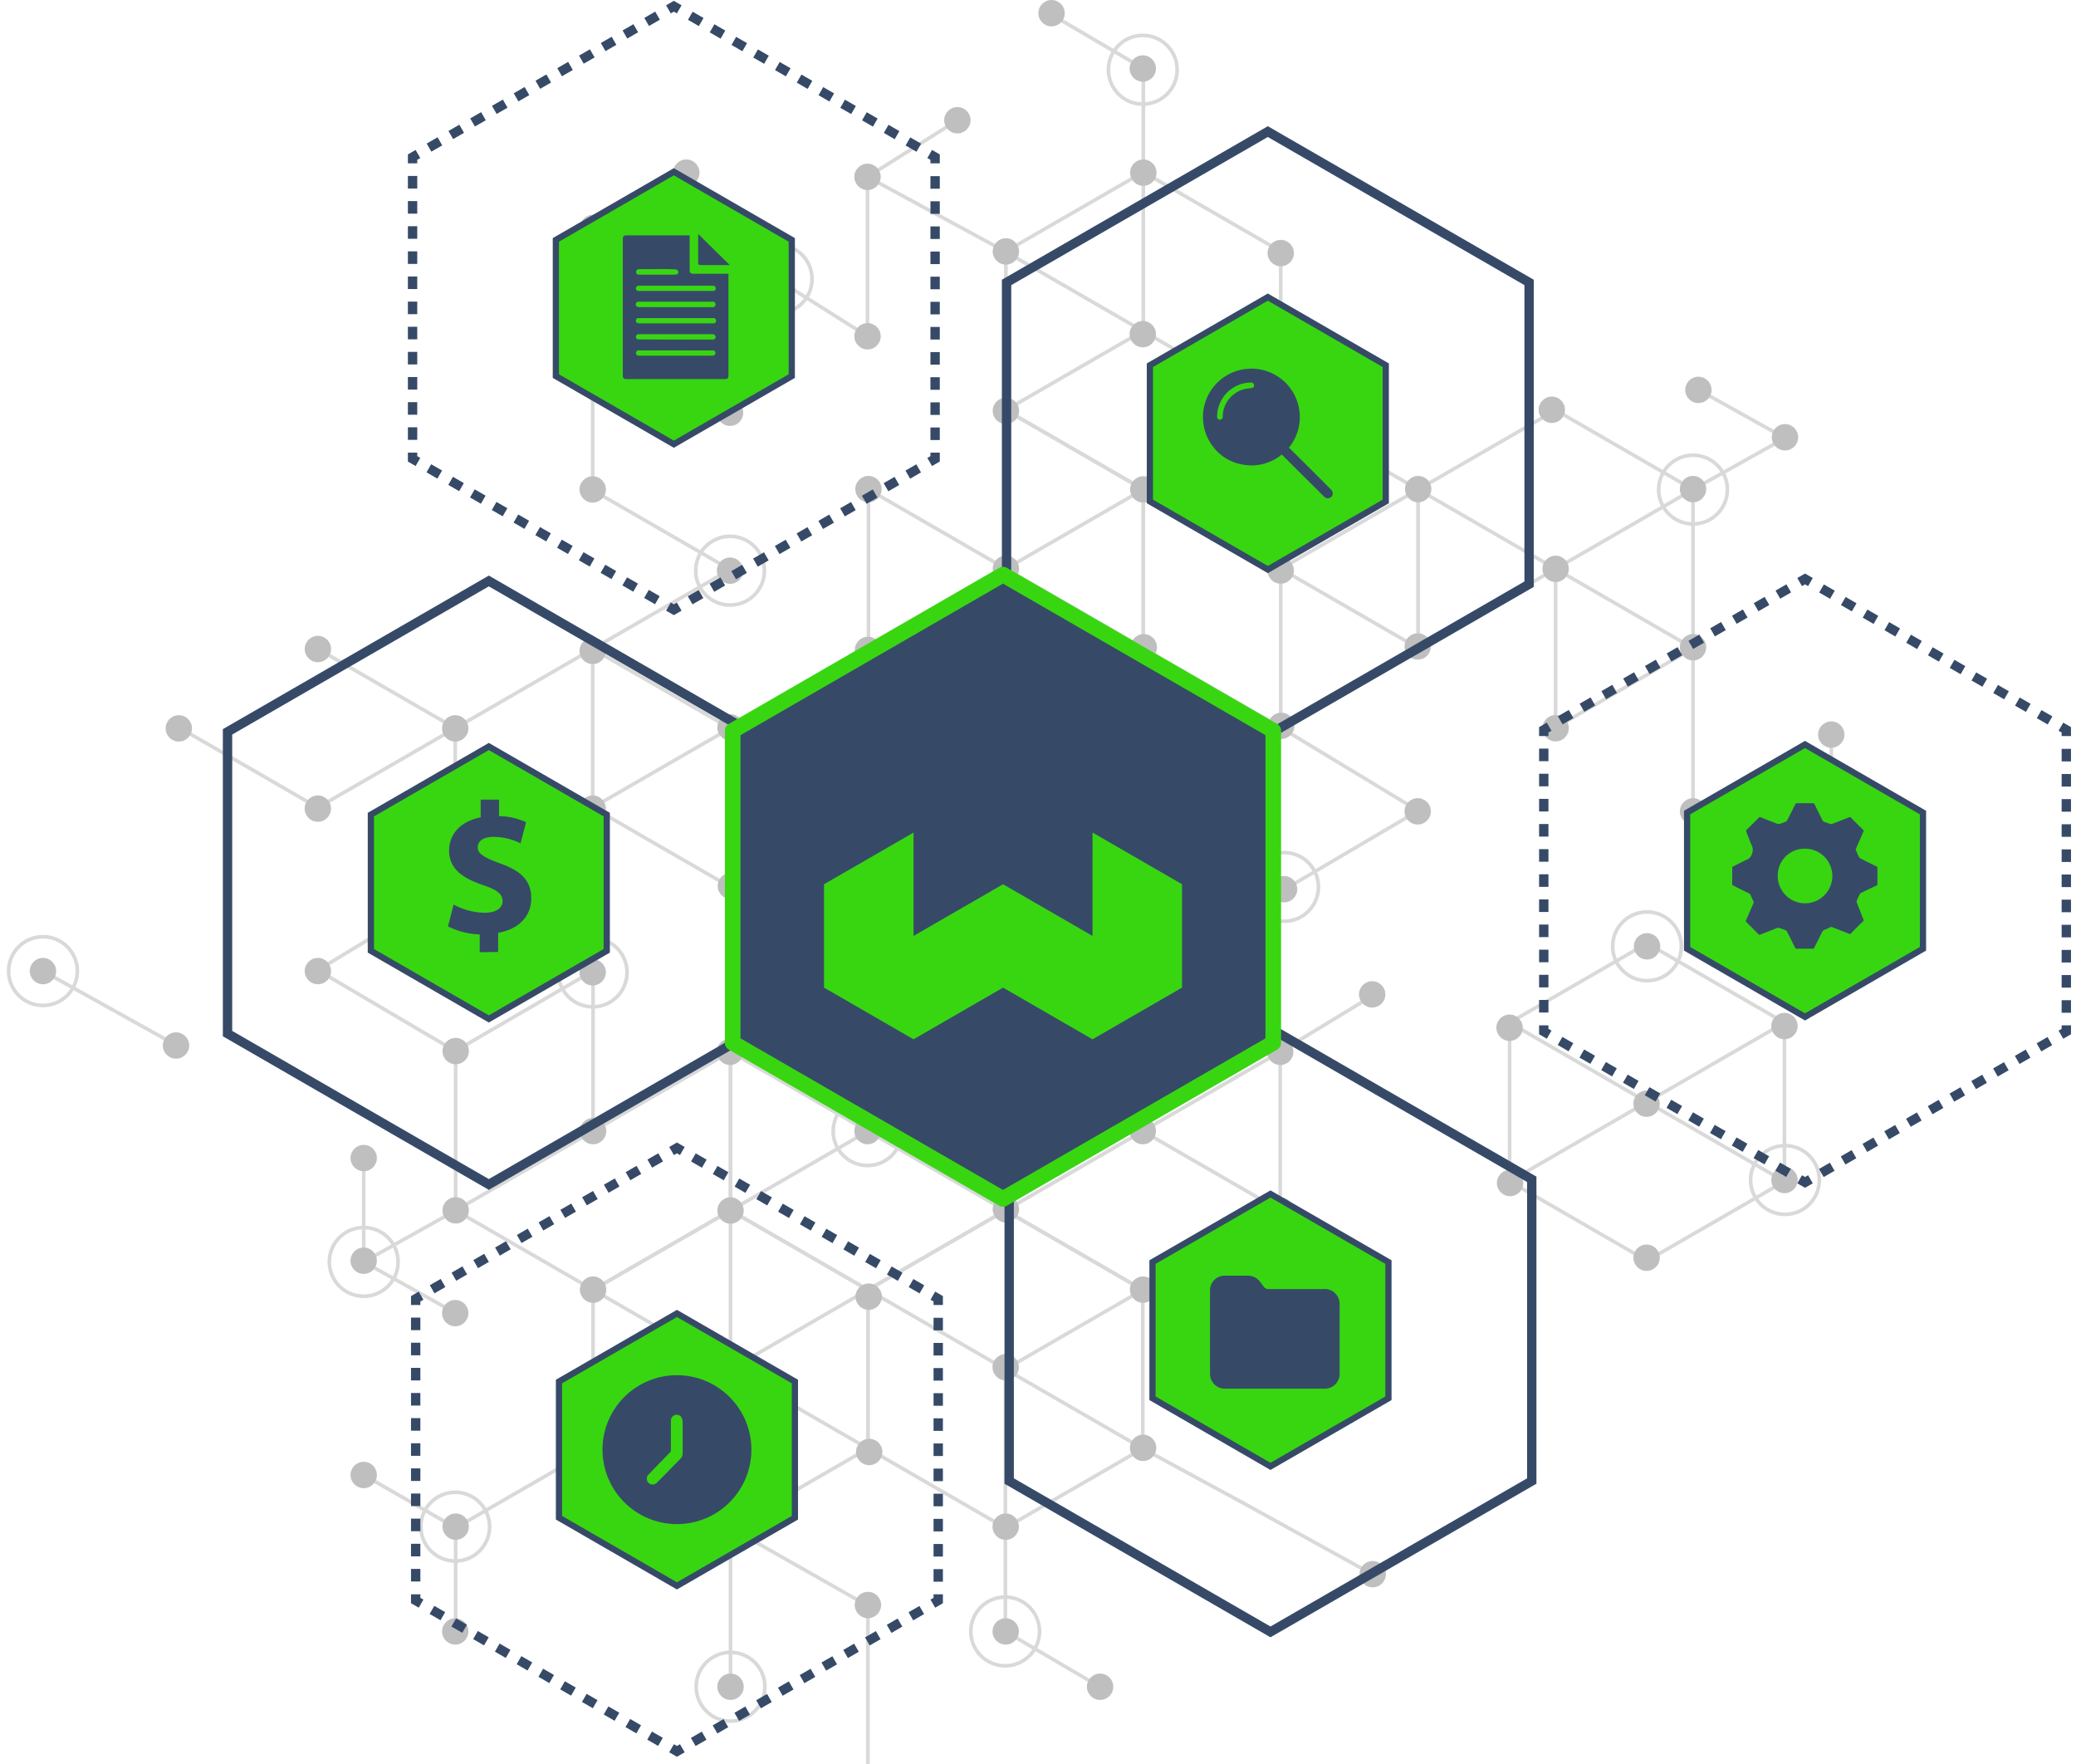 <svg xmlns="http://www.w3.org/2000/svg" width="286" height="243" viewBox="0 0 286 243">
    <g fill="none" fill-rule="evenodd">
        <g opacity=".5" transform="translate(1)">
            <path stroke="#B3B3B3" stroke-width=".5" d="M99.585 78.45L80.65 89.38v21.861l18.935 10.93 18.93-10.93v-21.86"/>
            <path stroke="#B3B3B3" stroke-width=".5" d="M80.65 89.38l18.935 10.93V144.29"/>
            <path stroke="#B3B3B3" stroke-width=".5" d="M118.515 89.38l-18.93 10.93-18.935 10.931"/>
            <path stroke="#B3B3B3" stroke-width=".5" d="M99.585 100.31l18.93 10.931 13.01 7.906 6.05 3.678V78.347l18.934-10.93M42.785 111.25L23.85 100.315M42.785 89.38l18.93 10.93v21.874l-18.93 11.455 18.93 11.145 18.935-11.02"/>
            <path stroke="#B3B3B3" stroke-width=".5" d="M80.65 89.38l-18.935 10.93-18.93 10.931M99.585 78.45L80.65 67.52V31.399l12.975-7.618M106.137 38.527l12.378 7.794M23.85 144.29L4.92 133.764M244.833 162.73v-21.86l-18.93-10.93-18.935 10.93v21.86l18.934 10.931z"/>
            <path stroke="#B3B3B3" stroke-width=".5" d="M244.833 140.87l-18.93 10.93-18.935 10.93M137.575 56.486l18.934 10.93v21.861l-18.934 10.935-18.93-10.935v-21.86"/>
            <path stroke="#B3B3B3" stroke-width=".5" d="M118.644 67.417l18.93 10.93 18.935 10.93M137.575 78.347l-18.93 10.93M137.575 56.486v-21.86l18.934-10.93 18.93 10.93v21.86l-18.93 10.93z"/>
            <path stroke="#B3B3B3" stroke-width=".5" d="M175.315 56.486l-18.935-10.93-18.934-10.93-18.93-10.265V46.3M194.375 89.286v-21.86l18.93-10.931 18.935 10.93v21.861l-18.935 10.93"/>
            <path stroke="#B3B3B3" stroke-width=".5" d="M232.24 53.281l12.666 7.06-12.666 7.084-18.935 10.93v21.874"/>
            <path stroke="#B3B3B3" stroke-width=".5" d="M194.375 67.425l18.93 10.93 18.935 10.931V111.8l19.046 10.526V100.78M194.375 89.286l18.934-10.93M156.51 89.277v-21.86l18.93-10.93 18.935 10.93v21.86l-18.935 10.935z"/>
            <path stroke="#B3B3B3" stroke-width=".5" d="M194.375 67.417l-18.935 10.93v21.878l18.935 11.454-18.935 11.146-19.004-11.064"/>
            <path stroke="#B3B3B3" stroke-width=".5" d="M156.51 67.417l18.93 10.93 18.935 10.93M137.575 56.486l18.934-10.93V9.436l-12.975-7.619M130.893 16.563l-12.378 7.798M118.571 177.665v21.865l-18.93 10.93-18.935-10.93v-21.865l18.935-10.93z"/>
            <path stroke="#B3B3B3" stroke-width=".5" d="M99.64 166.722V188.6l-18.934 10.93-18.93 10.93v14.265"/>
            <path stroke="#B3B3B3" stroke-width=".5" d="M118.571 199.53l-18.93-10.93-18.935-10.935M118.571 177.67l-18.93 10.93M156.436 177.674l-18.93-10.93v-21.861l18.93-10.93 18.935 10.93v21.86"/>
            <path stroke="#B3B3B3" stroke-width=".5" d="M137.506 166.744l18.93-10.93V111.76"/>
            <path stroke="#B3B3B3" stroke-width=".5" d="M175.371 166.744l-18.935-10.93-18.93-10.931"/>
            <path stroke="#B3B3B3" stroke-width=".5" d="M156.436 155.813l18.935-10.93 13.01-7.906M156.436 177.674v21.86l-18.93 10.931-18.935-10.93v-21.861l18.935-10.93z"/>
            <path stroke="#B3B3B3" stroke-width=".5" d="M118.571 177.674l18.935 10.93 18.93 10.93 14.209 7.704 17.392 9.599M99.64 144.874v21.861l-18.934 10.93-18.93-10.93v-21.86"/>
            <path stroke="#B3B3B3" stroke-width=".5" d="M61.775 180.884l-12.67-7.064 12.67-7.085 18.93-10.93V133.93M99.64 144.874l-18.934 10.93M137.506 144.883v21.86l-18.935 10.931-18.93-10.93v-21.861l18.93-10.93z"/>
            <path stroke="#B3B3B3" stroke-width=".5" d="M99.64 166.744l18.931-10.93V133.94l-18.93-11.455"/>
            <path stroke="#B3B3B3" stroke-width=".5" d="M137.506 166.744l-18.935-10.93-18.93-10.931M49.105 203.174l12.67 7.287M49.105 159.517v14.303M118.571 242.998v-21.8l-18.93-10.737v22.007M156.436 177.674l-18.93 10.93v36.121l12.975 7.618M206.968 140.87l37.865 21.86"/>
            <circle cx="80.654" cy="67.417" r="1.817" fill="gray"/>
            <circle cx="42.793" cy="89.402" r="1.817" fill="gray"/>
            <circle cx="42.785" cy="111.383" r="1.817" fill="gray"/>
            <circle cx="23.635" cy="100.332" r="1.817" fill="gray"/>
            <circle cx="4.92" cy="133.764" r="1.817" fill="gray"/>
            <circle cx="23.248" cy="144.015" r="1.817" fill="gray"/>
            <circle cx="61.715" cy="100.332" r="1.817" fill="gray"/>
            <circle cx="61.775" cy="122.172" r="1.817" fill="gray"/>
            <circle cx="80.65" cy="111.383" r="1.817" fill="gray"/>
            <circle cx="42.793" cy="133.764" r="1.817" fill="gray"/>
            <circle cx="80.654" cy="45.921" r="1.817" fill="gray"/>
            <circle cx="80.714" cy="31.399" r="1.817" fill="gray"/>
            <circle cx="93.548" cy="23.781" r="1.817" fill="gray"/>
            <circle cx="99.576" cy="56.856" r="1.817" fill="gray"/>
            <circle cx="106.137" cy="38.604" r="1.817" fill="gray"/>
            <circle cx="118.515" cy="46.321" r="1.817" fill="gray"/>
            <circle cx="118.515" cy="24.361" r="1.817" fill="gray"/>
            <circle cx="130.893" cy="16.563" r="1.817" fill="gray"/>
            <circle cx="137.575" cy="34.63" r="1.817" fill="gray"/>
            <circle cx="137.575" cy="56.594" r="1.817" fill="gray"/>
            <circle cx="175.315" cy="56.486" r="1.817" fill="gray"/>
            <circle cx="156.436" cy="46.024" r="1.817" fill="gray"/>
            <circle cx="156.509" cy="67.417" r="1.817" fill="gray"/>
            <circle cx="156.574" cy="89.157" r="1.817" fill="gray"/>
            <circle cx="194.31" cy="89.05" r="1.817" fill="gray"/>
            <circle cx="213.309" cy="78.356" r="1.817" fill="gray"/>
            <circle cx="213.309" cy="100.311" r="1.817" fill="gray"/>
            <circle cx="194.31" cy="111.761" r="1.817" fill="gray"/>
            <circle cx="175.9" cy="122.485" r="1.817" fill="gray"/>
            <circle cx="156.574" cy="112.264" r="1.817" fill="gray"/>
            <circle cx="156.436" cy="133.953" r="1.817" fill="gray"/>
            <circle cx="175.371" cy="144.883" r="1.817" fill="gray"/>
            <circle cx="137.575" cy="145.205" r="1.817" fill="gray"/>
            <circle cx="188.037" cy="136.973" r="1.817" fill="gray"/>
            <circle cx="232.24" cy="89.157" r="1.817" fill="gray"/>
            <circle cx="251.286" cy="101.187" r="1.817" fill="gray"/>
            <circle cx="251.286" cy="122.172" r="1.817" fill="gray"/>
            <circle cx="232.24" cy="111.761" r="1.817" fill="gray"/>
            <circle cx="175.436" cy="78.588" r="1.817" fill="gray"/>
            <circle cx="175.504" cy="99.984" r="1.817" fill="gray"/>
            <circle cx="175.44" cy="34.858" r="1.817" fill="gray"/>
            <circle cx="156.509" cy="23.781" r="1.817" fill="gray"/>
            <circle cx="212.785" cy="56.443" r="1.817" fill="gray"/>
            <circle cx="194.375" cy="67.374" r="1.817" fill="gray"/>
            <circle cx="225.842" cy="152.028" r="1.817" fill="gray"/>
            <circle cx="244.837" cy="141.334" r="1.817" fill="gray"/>
            <circle cx="244.837" cy="162.542" r="1.817" fill="gray"/>
            <circle cx="225.842" cy="173.249" r="1.817" fill="gray"/>
            <circle cx="206.963" cy="141.566" r="1.817" fill="gray"/>
            <circle cx="207.036" cy="162.958" r="1.817" fill="gray"/>
            <circle cx="156.436" cy="155.805" r="1.817" fill="gray"/>
            <circle cx="137.575" cy="166.576" r="1.817" fill="gray"/>
            <circle cx="175.371" cy="166.744" r="1.817" fill="gray"/>
            <circle cx="156.479" cy="177.644" r="1.817" fill="gray"/>
            <circle cx="137.549" cy="188.329" r="1.817" fill="gray"/>
            <circle cx="156.479" cy="199.436" r="1.817" fill="gray"/>
            <circle cx="137.549" cy="210.293" r="1.817" fill="gray"/>
            <circle cx="137.549" cy="224.725" r="1.817" fill="gray"/>
            <circle cx="118.571" cy="221.086" r="1.817" fill="gray"/>
            <circle cx="99.641" cy="232.343" r="1.817" fill="gray"/>
            <circle cx="99.641" cy="210.293" r="1.817" fill="gray"/>
            <circle cx="80.65" cy="199.436" r="1.817" fill="gray"/>
            <circle cx="61.775" cy="210.293" r="1.817" fill="gray"/>
            <circle cx="61.715" cy="224.725" r="1.817" fill="gray"/>
            <circle cx="49.105" cy="203.174" r="1.817" fill="gray"/>
            <circle cx="150.554" cy="232.343" r="1.817" fill="gray"/>
            <circle cx="118.674" cy="178.611" r="1.817" fill="gray"/>
            <circle cx="99.576" cy="188.604" r="1.817" fill="gray"/>
            <circle cx="80.706" cy="177.644" r="1.817" fill="gray"/>
            <circle cx="99.641" cy="166.744" r="1.817" fill="gray"/>
            <circle cx="118.515" cy="155.805" r="1.817" fill="gray"/>
            <circle cx="118.515" cy="133.953" r="1.817" fill="gray"/>
            <circle cx="99.576" cy="144.883" r="1.817" fill="gray"/>
            <circle cx="80.706" cy="155.805" r="1.817" fill="gray"/>
            <circle cx="61.775" cy="166.722" r="1.817" fill="gray"/>
            <circle cx="61.775" cy="144.784" r="1.817" fill="gray"/>
            <circle cx="80.65" cy="133.931" r="1.817" fill="gray"/>
            <circle cx="49.105" cy="173.661" r="1.817" fill="gray"/>
            <circle cx="49.105" cy="159.517" r="1.817" fill="gray"/>
            <circle cx="61.715" cy="180.879" r="1.817" fill="gray"/>
            <circle cx="118.747" cy="200.003" r="1.817" fill="gray"/>
            <circle cx="188.11" cy="216.837" r="1.817" fill="gray"/>
            <circle cx="225.907" cy="130.352" r="1.817" fill="gray"/>
            <circle cx="232.983" cy="53.707" r="1.817" fill="gray"/>
            <circle cx="244.906" cy="60.233" r="1.817" fill="gray"/>
            <circle cx="232.24" cy="67.374" r="1.817" fill="gray"/>
            <circle cx="156.436" cy="9.435" r="1.817" fill="gray"/>
            <circle cx="143.869" cy="1.817" r="1.817" fill="gray"/>
            <circle cx="99.576" cy="78.609" r="1.817" fill="gray"/>
            <circle cx="80.654" cy="89.66" r="1.817" fill="gray"/>
            <circle cx="99.636" cy="100.199" r="1.817" fill="gray"/>
            <circle cx="99.692" cy="122.038" r="1.817" fill="gray"/>
            <circle cx="118.567" cy="111.25" r="1.817" fill="gray"/>
            <circle cx="137.575" cy="122.485" r="1.817" fill="gray"/>
            <circle cx="118.575" cy="89.527" r="1.817" fill="gray"/>
            <circle cx="137.575" cy="78.347" r="1.817" fill="gray"/>
            <circle cx="118.644" cy="67.374" r="1.817" fill="gray"/>
            <circle cx="137.506" cy="99.984" r="1.817" fill="gray"/>
            <circle cx="106.137" cy="38.437" r="4.735" stroke="#B3B3B3" stroke-width=".5"/>
            <circle cx="156.436" cy="9.607" r="4.735" stroke="#B3B3B3" stroke-width=".5"/>
            <circle cx="232.24" cy="67.438" r="4.735" stroke="#B3B3B3" stroke-width=".5"/>
            <circle cx="251.286" cy="122.038" r="4.735" stroke="#B3B3B3" stroke-width=".5"/>
            <circle cx="244.906" cy="162.542" r="4.735" stroke="#B3B3B3" stroke-width=".5"/>
            <circle cx="225.902" cy="130.352" r="4.735" stroke="#B3B3B3" stroke-width=".5"/>
            <circle cx="137.476" cy="224.725" r="4.735" stroke="#B3B3B3" stroke-width=".5"/>
            <circle cx="99.641" cy="232.343" r="4.735" stroke="#B3B3B3" stroke-width=".5"/>
            <circle cx="61.715" cy="210.293" r="4.735" stroke="#B3B3B3" stroke-width=".5"/>
            <circle cx="175.9" cy="122.172" r="4.735" stroke="#B3B3B3" stroke-width=".5"/>
            <circle cx="80.65" cy="133.953" r="4.735" stroke="#B3B3B3" stroke-width=".5"/>
            <circle cx="99.576" cy="78.609" r="4.735" stroke="#B3B3B3" stroke-width=".5"/>
            <circle cx="49.105" cy="173.82" r="4.735" stroke="#B3B3B3" stroke-width=".5"/>
            <circle cx="118.515" cy="155.813" r="4.735" stroke="#B3B3B3" stroke-width=".5"/>
            <circle cx="4.92" cy="133.764" r="4.735" stroke="#B3B3B3" stroke-width=".5"/>
        </g>
        <path fill="#38D611" stroke="#364A68" stroke-width=".859" d="M83.588 130.97v-18.762l-16.245-9.38-16.25 9.38v18.763l16.25 9.383z"/>
        <path stroke="#364A68" stroke-width="1.289" d="M128.078 63.636l.748-.43v-.86"/>
        <path stroke="#364A68" stroke-dasharray="1.731" stroke-width="1.289" d="M128.826 60.615V23.37"/>
        <path stroke="#364A68" stroke-width="1.289" d="M128.826 22.5v-.858l-.748-.43"/>
        <path stroke="#364A68" stroke-dasharray="1.731" stroke-width="1.289" d="M126.579 20.348L94.325 1.723"/>
        <path stroke="#364A68" stroke-width="1.289" d="M93.573 1.289l-.743-.43-.744.43"/>
        <path stroke="#364A68" stroke-dasharray="1.731" stroke-width="1.289" d="M90.587 2.157L58.328 20.782"/>
        <path stroke="#364A68" stroke-width="1.289" d="M57.58 21.212l-.742.43v.859"/>
        <path stroke="#364A68" stroke-dasharray="1.731" stroke-width="1.289" d="M56.838 24.237v37.242"/>
        <path stroke="#364A68" stroke-width="1.289" d="M56.838 62.347v.86l.743.429"/>
        <path stroke="#364A68" stroke-dasharray="1.731" stroke-width="1.289" d="M59.08 64.504l32.254 18.62"/>
        <path stroke="#364A68" stroke-width="1.289" d="M92.086 83.559l.744.43.743-.43"/>
        <path stroke="#364A68" stroke-dasharray="1.731" stroke-width="1.289" d="M95.077 82.69l32.254-18.62"/>
        <path stroke="#364A68" stroke-width="1.289" d="M103.335 142.374v-41.565L67.343 80.027l-35.997 20.782v41.565l35.997 20.782zM128.512 220.897l.743-.43v-.859"/>
        <path stroke="#364A68" stroke-dasharray="1.731" stroke-width="1.289" d="M129.255 217.872V180.63"/>
        <path stroke="#364A68" stroke-width="1.289" d="M129.255 179.762v-.86l-.743-.429"/>
        <path stroke="#364A68" stroke-dasharray="1.731" stroke-width="1.289" d="M127.008 177.605l-32.254-18.62"/>
        <path stroke="#364A68" stroke-width="1.289" d="M94.002 158.55l-.743-.43-.743.43"/>
        <path stroke="#364A68" stroke-dasharray="1.731" stroke-width="1.289" d="M91.016 159.418L58.758 178.04"/>
        <path stroke="#364A68" stroke-width="1.289" d="M58.01 178.473l-.743.43v.86"/>
        <path stroke="#364A68" stroke-dasharray="1.731" stroke-width="1.289" d="M57.267 181.494v37.246"/>
        <path stroke="#364A68" stroke-width="1.289" d="M57.267 219.608v.86l.744.429"/>
        <path stroke="#364A68" stroke-dasharray="1.731" stroke-width="1.289" d="M59.51 221.76l32.254 18.626"/>
        <path stroke="#364A68" stroke-width="1.289" d="M92.516 240.816l.743.43.743-.43"/>
        <path stroke="#364A68" stroke-dasharray="1.731" stroke-width="1.289" d="M95.506 239.952l32.254-18.625"/>
        <path stroke="#364A68" stroke-width="1.289" d="M139.03 162.447v41.56l35.996 20.783 35.997-20.783v-41.56l-35.997-20.782zM213.42 100.1l-.743.43v.86"/>
        <path stroke="#364A68" stroke-dasharray="1.731" stroke-width="1.289" d="M212.677 103.12v37.247"/>
        <path stroke="#364A68" stroke-width="1.289" d="M212.677 141.235v.86l.743.43"/>
        <path stroke="#364A68" stroke-dasharray="1.731" stroke-width="1.289" d="M214.92 143.388l32.258 18.625"/>
        <path stroke="#364A68" stroke-width="1.289" d="M247.925 162.443l.744.43.747-.43"/>
        <path stroke="#364A68" stroke-dasharray="1.731" stroke-width="1.289" d="M250.916 161.58l32.254-18.622"/>
        <path stroke="#364A68" stroke-width="1.289" d="M283.922 142.524l.743-.43v-.859"/>
        <path stroke="#364A68" stroke-dasharray="1.731" stroke-width="1.289" d="M284.665 139.504v-37.247"/>
        <path stroke="#364A68" stroke-width="1.289" d="M284.665 101.39v-.86l-.743-.43"/>
        <path stroke="#364A68" stroke-dasharray="1.731" stroke-width="1.289" d="M282.422 99.237L250.164 80.61"/>
        <path stroke="#364A68" stroke-width="1.289" d="M249.416 80.177l-.747-.43-.744.43"/>
        <path stroke="#364A68" stroke-dasharray="1.731" stroke-width="1.289" d="M246.426 81.045l-32.254 18.621"/>
        <path stroke="#364A68" stroke-width="1.289" d="M138.67 38.905V80.47l35.991 20.782 35.996-20.782V38.905l-35.996-20.778z"/>
        <path fill="#364A68" d="M66.088 131.164v-2.449a10.44 10.44 0 0 1-4.37-1.108l.77-3.008a9.298 9.298 0 0 0 4.275 1.13c1.469 0 2.474-.58 2.474-1.598 0-1.019-.825-1.586-2.737-2.23-2.754-.932-4.631-2.221-4.631-4.726 0-2.277 1.59-4.056 4.352-4.585v-2.444h2.53v2.272a9.19 9.19 0 0 1 3.726.838l-.765 2.913a8.21 8.21 0 0 0-3.7-.89c-1.653 0-2.199.736-2.199 1.453 0 .86.898 1.397 3.08 2.204 3.068 1.074 4.297 2.492 4.297 4.825s-1.607 4.228-4.563 4.726v2.643l-2.539.034z"/>
        <path fill="#38D611" stroke="#364A68" stroke-width=".859" d="M109.079 51.807V33.045l-16.25-9.384-16.249 9.384v18.762l16.25 9.38zM190.91 69.07V50.309l-16.249-9.384-16.245 9.384v18.763l16.245 9.38zM264.918 130.692v-18.763l-16.25-9.38-16.245 9.38v18.763l16.246 9.383zM191.276 192.609v-18.763l-16.25-9.38-16.25 9.38v18.763l16.25 9.379zM109.509 209.064v-18.763l-16.25-9.379-16.25 9.38v18.762l16.25 9.384z"/>
        <path fill="#364A68" d="M83.003 199.685c0-5.662 4.59-10.253 10.252-10.256 5.662-.002 10.255 4.585 10.26 10.248.005 5.662-4.58 10.257-10.243 10.264a10.26 10.26 0 0 1-10.269-10.256z"/>
        <path fill="#38D611" d="M94.045 198.03v2.15c.009.286-.103.563-.309.764-1.078 1.096-2.148 2.191-3.235 3.283a.804.804 0 1 1-1.16-1.113c.97-1.003 1.945-2.005 2.921-3.008a.528.528 0 0 0 .168-.43v-4.004c0-.339.216-.64.537-.747a.752.752 0 0 1 .88.262c.113.173.177.373.186.58.025.786.012 1.525.012 2.264z"/>
        <path fill="#364A68" d="M177.535 61.668c.058.03.11.065.16.107 1.878 1.865 3.752 3.734 5.62 5.607.11.104.197.23.257.37a.653.653 0 0 1-.262.76.683.683 0 0 1-.786 0 2.466 2.466 0 0 1-.21-.197l-5.612-5.586-.125-.116a6.544 6.544 0 0 1-5.615 1.332 6.406 6.406 0 0 1-3.966-2.578 6.672 6.672 0 1 1 10.54.34v-.039z"/>
        <path fill="#38D611" d="M167.68 57.17a4.726 4.726 0 0 1 4.644-4.482.4.4 0 0 1 .43.297.365.365 0 0 1-.185.43.705.705 0 0 1-.284.068 3.949 3.949 0 0 0-3.798 3.351c-.026.18-.03.37-.039.555a.43.43 0 0 1-.386.43.395.395 0 0 1-.387-.405c0-.094.004-.171.004-.244z"/>
        <path fill="#364A68" stroke="#364A68" stroke-width="1.289" d="M175.628 190.64h-6.797a1.38 1.38 0 0 1-1.345-.777 1.512 1.512 0 0 1-.146-.657V177.79a1.38 1.38 0 0 1 1.435-1.43h3.128c.482-.001.934.237 1.207.635l.464.619c.276.387.728.61 1.203.593h7.652c.566-.044 1.1.27 1.336.786.098.218.148.453.146.692v9.478a1.396 1.396 0 0 1-1.49 1.478c-2.256.004-4.529 0-6.793 0z"/>
        <path fill="#364A68" fill-rule="nonzero" d="M238.65 119.409c.678-.34 1.348-.7 2.04-1.01.309-.136.544-.4.644-.722a1.5 1.5 0 0 0-.03-1.289c-.275-.592-.48-1.211-.721-1.817a.22.22 0 0 1 .051-.28c.554-.545 1.109-1.095 1.65-1.65a.228.228 0 0 1 .292-.055c.774.31 1.55.612 2.329.907.08.027.168.027.25 0 .296-.09.588-.194.858-.305a.4.4 0 0 0 .19-.168c.378-.745.75-1.49 1.117-2.234a.228.228 0 0 1 .24-.146h2.2a.206.206 0 0 1 .215.137c.37.754.743 1.504 1.121 2.252.043.073.11.13.19.163.287.112.58.21.859.3a.395.395 0 0 0 .253 0c.79-.3 1.577-.61 2.359-.919a.18.18 0 0 1 .232.047 85.049 85.049 0 0 0 1.688 1.685.185.185 0 0 1 .043.245c-.343.777-.679 1.555-1.022 2.333a.284.284 0 0 0 0 .279c.137.283.253.576.386.86.039.082.1.152.177.201.744.378 1.49.75 2.238 1.113.1.038.16.14.146.245v2.178a.215.215 0 0 1-.15.236c-.705.327-1.407.66-2.106 1.001a.473.473 0 0 0-.193.207c-.142.283-.275.575-.4.859a.33.33 0 0 0 0 .232c.301.79.606 1.577.916 2.359.05.088.027.199-.052.262a61.487 61.487 0 0 0-1.675 1.671.18.18 0 0 1-.228.048l-2.342-.92a.33.33 0 0 0-.296.026c-.284.137-.576.253-.86.39a.43.43 0 0 0-.184.168c-.383.748-.757 1.496-1.13 2.247a.202.202 0 0 1-.215.138h-2.213a.202.202 0 0 1-.215-.138c-.37-.747-.743-1.492-1.121-2.234a.43.43 0 0 0-.21-.184 12.786 12.786 0 0 0-.86-.306.43.43 0 0 0-.253 0c-.782.301-1.563.606-2.342.916a.206.206 0 0 1-.262-.052 153.64 153.64 0 0 0-1.671-1.676.176.176 0 0 1-.043-.244c.343-.782.683-1.564 1.026-2.35a.25.25 0 0 0 0-.246c-.133-.27-.262-.545-.373-.829a.455.455 0 0 0-.245-.275c-.733-.36-1.468-.729-2.204-1.104-.052-.026-.12-.094-.12-.146.02-.79.025-1.594.025-2.406zm6.26 1.263a3.76 3.76 0 1 0 3.754-3.768 3.695 3.695 0 0 0-3.755 3.768zM95.012 32.434v4.727c0 .43.116.545.546.545h4.799v13.99c0 .404-.12.524-.524.524H86.329c-.4 0-.529-.125-.529-.524V32.94c0-.373.138-.52.499-.52h8.537l.176.013zm-1.916 9.882h5.087a.365.365 0 0 0 .387-.33.382.382 0 0 0-.305-.43 1.212 1.212 0 0 0-.25 0h-9.882a1.654 1.654 0 0 0-.206 0 .365.365 0 0 0-.34.36c0 .254.164.388.486.388l5.023.012zm0 5.955h-4.95a.95.95 0 0 0-.249 0 .36.36 0 0 0-.034.696c.073.023.15.034.227.03h9.986a.786.786 0 0 0 .244-.034.335.335 0 0 0 .237-.352.327.327 0 0 0-.262-.335c-.09-.011-.181-.011-.271 0l-4.928-.005zm.043-1.495h5.044a.365.365 0 0 0 .202-.687.739.739 0 0 0-.322-.056h-9.934a1.091 1.091 0 0 0-.206 0 .357.357 0 0 0-.314.378c0 .185.146.337.331.344.083.004.166.004.25 0l4.949.021zm0-2.234h5.104a.361.361 0 1 0 .082-.717 1.289 1.289 0 0 0-.288 0h-9.865a1.319 1.319 0 0 0-.292 0 .327.327 0 0 0-.27.348c0 .24.154.365.476.365l5.053.004zm0-4.464h5.104a.357.357 0 0 0 .357-.43c-.052-.21-.194-.296-.503-.296H87.95a.357.357 0 0 0-.34.378.344.344 0 0 0 .34.348c.077.004.154.004.232 0h4.958zM90.56 37.07h-2.488c-.3 0-.455.155-.43.43.026.275.164.33.43.335h4.971a.43.43 0 0 0 .34-.15.43.43 0 0 0 .034-.378.511.511 0 0 0-.37-.198c-.859-.056-1.688-.047-2.517-.047l.03.008z"/>
        <path fill="#364A68" d="M100.495 36.52h-3.97c-.241 0-.344-.094-.344-.322v-3.867s0-.025.03-.073l4.296 4.224-.012.038z"/>
        <path fill="#364A68" stroke="#38D611" stroke-linejoin="round" stroke-width="2.148" d="M175.413 143.65v-43l-37.238-21.5-37.238 21.5v43l37.238 21.5z"/>
        <path fill="#38D611" d="M113.522 121.802v14.239l12.33 7.12 12.332-7.12 12.326 7.12 12.331-7.12v-14.239l-12.326-7.12-.005 14.24-12.326-7.12-12.331 7.12v-14.235z"/>
    </g>
</svg>
